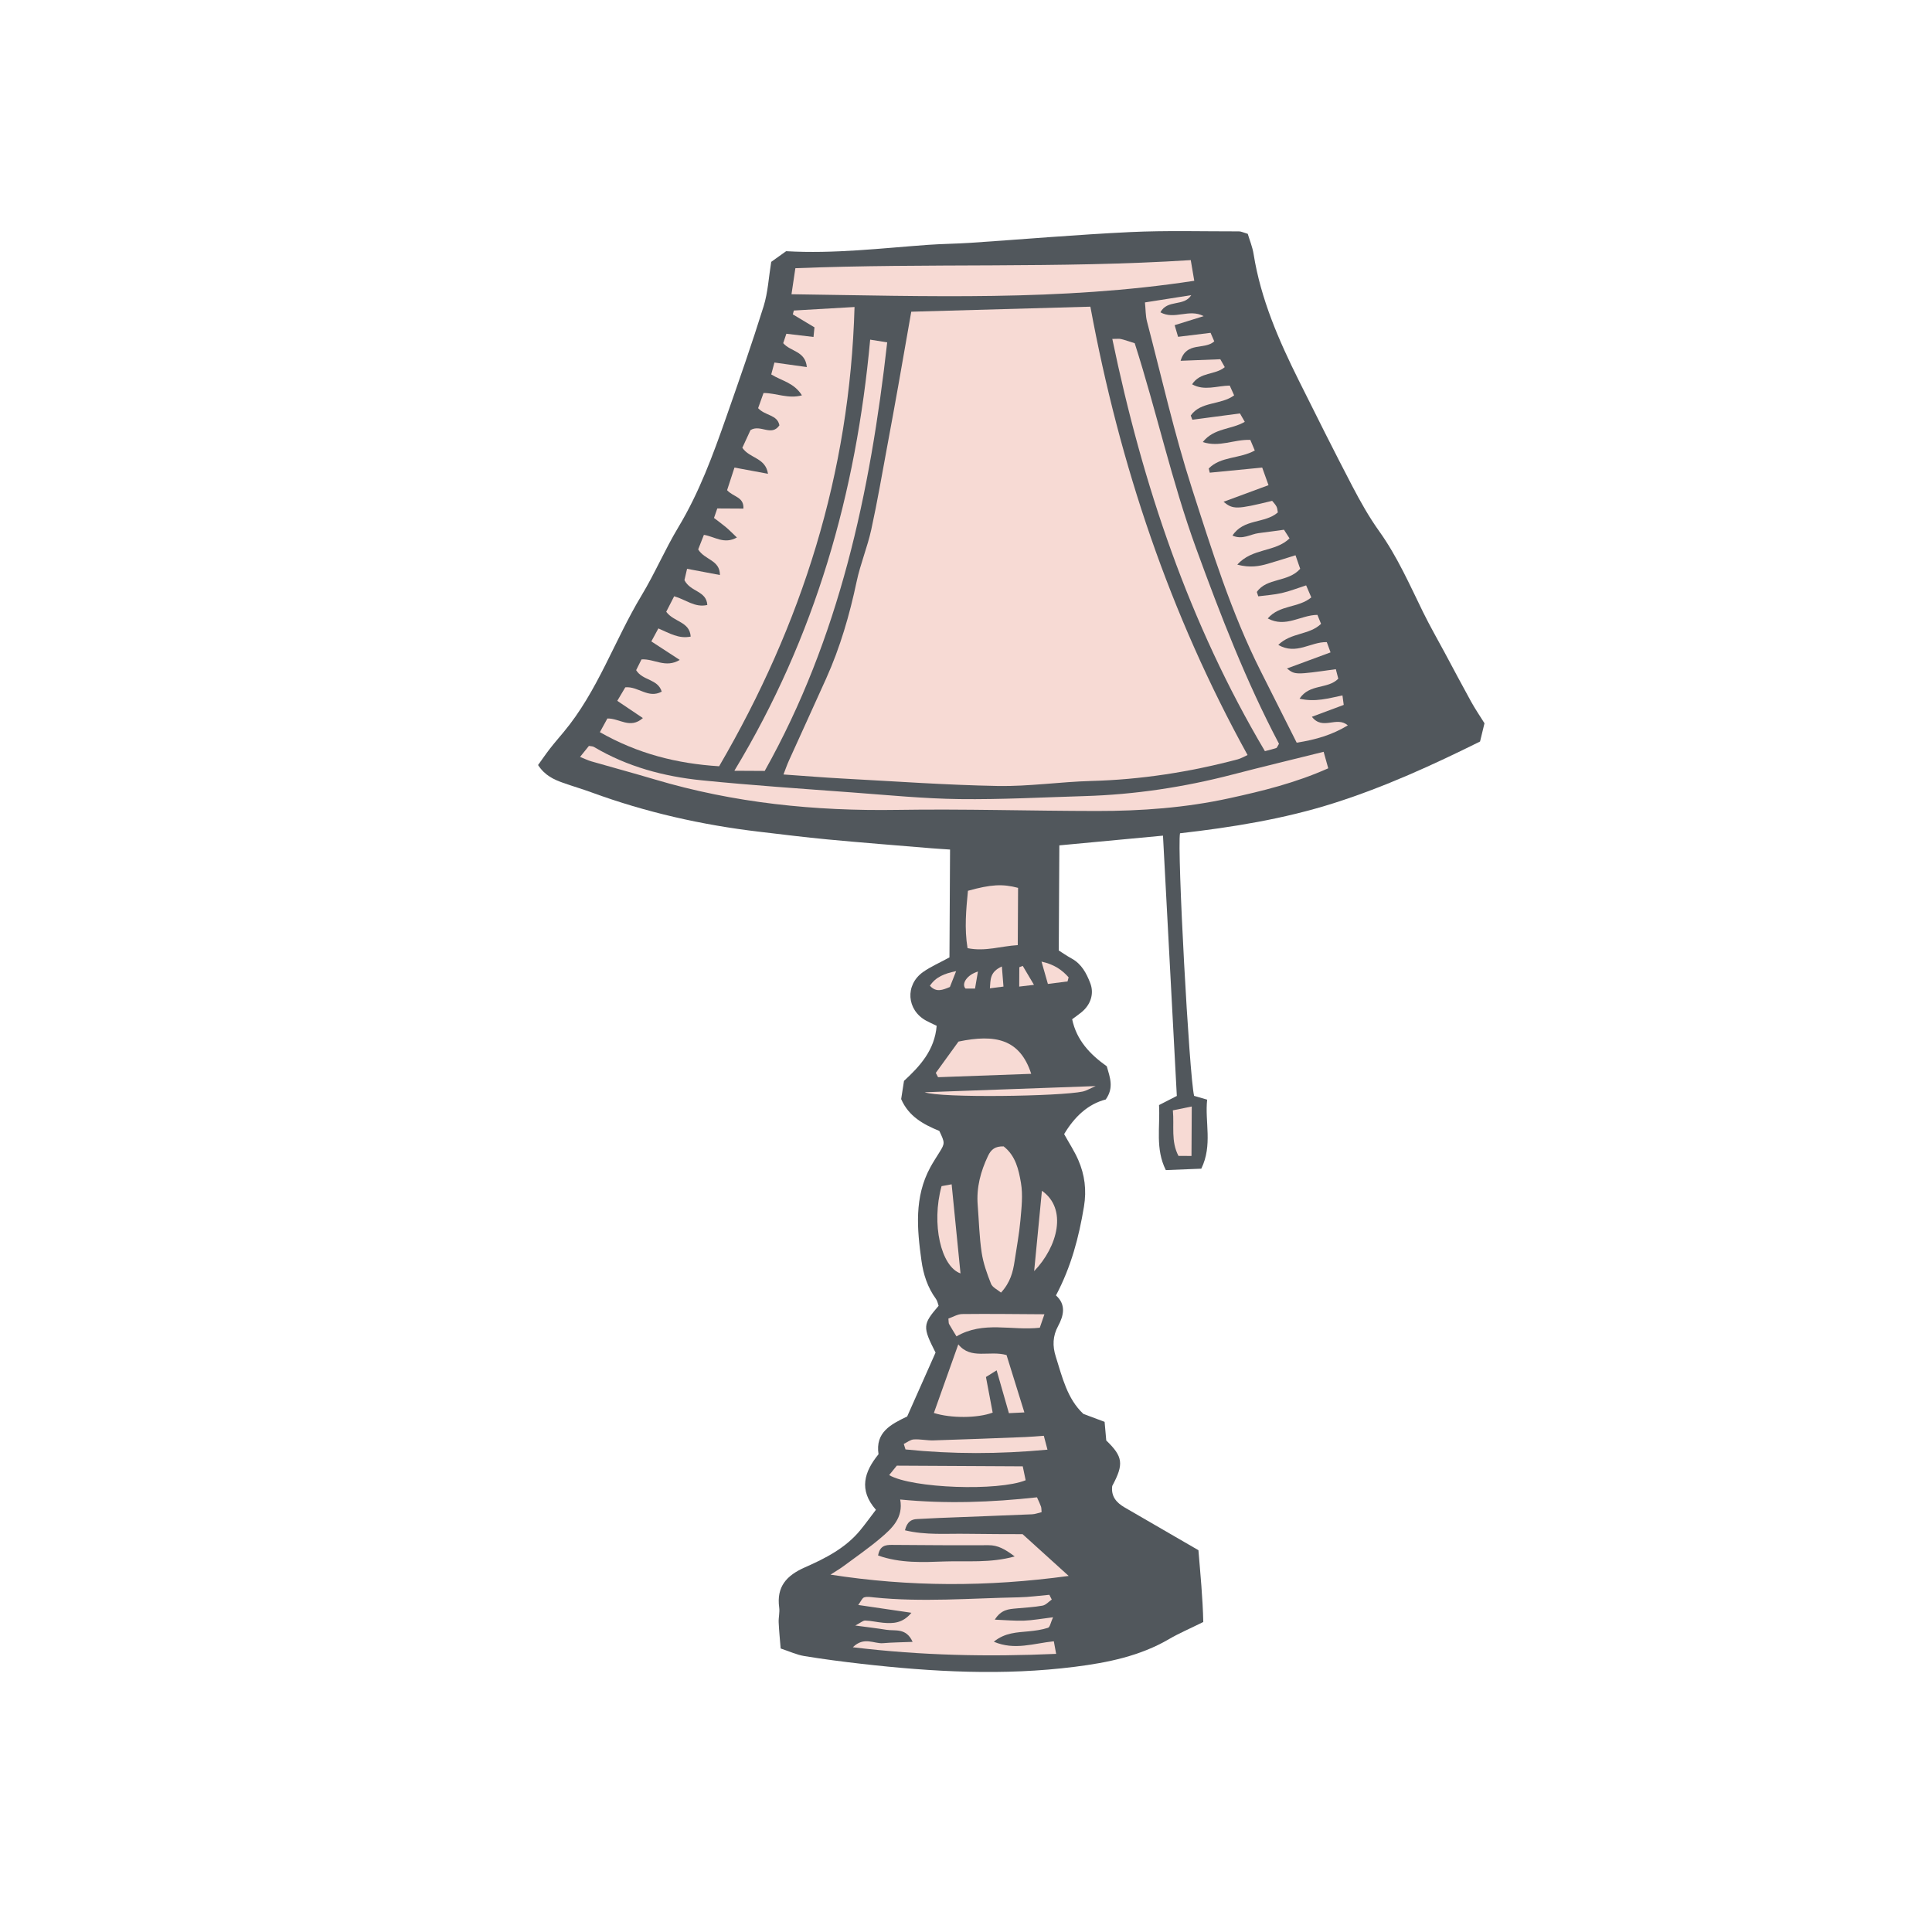 <svg version="1.1" id="svg" xmlns="http://www.w3.org/2000/svg" xmlns:xlink="http://www.w3.org/1999/xlink" x="0px" y="0px"
	 width="200px" height="200px" viewBox="0 0 200 200" enable-background="new 0 0 200 200" xml:space="preserve">
<path class="stroke" fill="#51575c"  d="M152.287,72.631c-0.929-1.681-1.824-3.379-2.732-5.07c-0.75-1.396-1.542-2.771-2.238-4.193
	c-1.398-2.852-2.671-5.757-4.536-8.365c-1.054-1.475-1.952-3.071-2.792-4.68c-1.89-3.622-3.717-7.276-5.537-10.933
	c-2.077-4.172-3.937-8.424-4.678-13.08c-0.12-0.753-0.422-1.478-0.607-2.103c-0.469-0.137-0.686-0.254-0.901-0.254
	c-3.751,0.005-7.509-0.105-11.253,0.072c-5.508,0.263-11.005,0.74-16.508,1.11c-1.472,0.099-2.951,0.106-4.422,0.211
	c-4.866,0.351-9.722,0.943-14.703,0.658c-0.491,0.352-1.039,0.743-1.544,1.105c-0.261,1.599-0.338,3.161-0.789,4.607
	c-1.201,3.852-2.534,7.663-3.869,11.471c-1.372,3.917-2.797,7.808-4.958,11.396c-1.375,2.286-2.425,4.767-3.803,7.051
	c-2.81,4.657-4.54,9.928-8.08,14.164c-0.471,0.565-0.955,1.121-1.406,1.702c-0.436,0.562-0.835,1.15-1.23,1.697
	c0.707,1.09,1.636,1.502,2.599,1.845c0.963,0.344,1.949,0.626,2.909,0.979c5.631,2.065,11.438,3.38,17.389,4.081
	c2.368,0.277,4.736,0.577,7.11,0.8c3.562,0.335,7.13,0.612,10.696,0.91c0.607,0.05,1.215,0.084,1.945,0.134
	c-0.021,3.854-0.042,7.562-0.061,11.164c-1.055,0.577-1.955,0.963-2.735,1.516c-1.886,1.337-1.697,3.935,0.321,5.034
	c0.34,0.184,0.694,0.341,1.09,0.533c-0.207,2.519-1.73,4.18-3.382,5.701c-0.107,0.686-0.203,1.3-0.294,1.881
	c0.782,1.808,2.312,2.627,3.95,3.3c0.584,1.227,0.584,1.284,0.032,2.179c-0.327,0.53-0.673,1.051-0.97,1.598
	c-1.673,3.088-1.366,6.377-0.91,9.66c0.196,1.413,0.633,2.768,1.498,3.95c0.155,0.211,0.199,0.504,0.277,0.714
	c-1.653,1.932-1.673,2.171-0.317,4.845c-0.936,2.108-1.946,4.382-2.938,6.613c-1.712,0.821-3.311,1.645-2.966,3.908
	c-1.478,1.812-2.077,3.698-0.269,5.751c-0.575,0.754-1.069,1.439-1.602,2.091c-1.523,1.868-3.628,2.934-5.754,3.871
	c-1.901,0.839-2.952,2.003-2.656,4.164c0.068,0.499-0.078,1.022-0.055,1.532c0.039,0.888,0.132,1.772,0.207,2.701
	c0.935,0.309,1.666,0.655,2.433,0.781c1.962,0.322,3.936,0.578,5.912,0.804c7.361,0.84,14.734,1.246,22.118,0.308
	c3.395-0.43,6.73-1.104,9.748-2.87c1.024-0.599,2.125-1.066,3.537-1.764c-0.05-2.449-0.307-5.044-0.502-7.435
	c-2.732-1.582-5.189-3.002-7.643-4.428c-0.842-0.49-1.422-1.141-1.28-2.22c1.221-2.269,1.118-3.036-0.618-4.709
	c-0.052-0.584-0.102-1.144-0.172-1.93c-0.714-0.267-1.455-0.543-2.196-0.82c-1.673-1.562-2.184-3.793-2.864-5.951
	c-0.343-1.087-0.311-2.114,0.241-3.133c0.602-1.112,0.842-2.236-0.216-3.183c1.578-2.975,2.374-6.028,2.899-9.195
	c0.284-1.714,0.079-3.284-0.586-4.818c-0.401-0.925-0.966-1.78-1.467-2.687c1.062-1.778,2.458-3.111,4.307-3.583
	c0.863-1.218,0.446-2.251,0.109-3.435c-1.744-1.238-3.125-2.693-3.586-4.87c0.328-0.245,0.65-0.47,0.955-0.717
	c0.959-0.775,1.345-1.926,0.916-3.031c-0.392-1.011-0.891-1.972-1.915-2.534c-0.538-0.295-1.043-0.649-1.342-0.838
	c0.021-3.749,0.04-7.292,0.06-10.88c3.668-0.344,7.087-0.666,10.729-1.007c0.485,9.135,0.96,18.068,1.432,26.945
	c-0.671,0.344-1.219,0.625-1.842,0.946c0.126,2.265-0.402,4.526,0.703,6.731c1.297-0.052,2.469-0.099,3.673-0.146
	c1.188-2.448,0.352-4.835,0.606-7.146c-0.568-0.165-0.982-0.285-1.351-0.393c-0.501-2.027-1.776-25.583-1.458-27.182
	c5.37-0.615,10.75-1.475,15.944-3.127c5.248-1.67,10.25-3.955,15.115-6.371c0.183-0.753,0.328-1.351,0.459-1.89
	C153.177,74.08,152.698,73.375,152.287,72.631z"/>
<path fill-rule="evenodd" clip-rule="evenodd" fill="#f7dad4" class="fill" d="M94.333,32.268c6.262-0.176,12.371-0.348,18.542-0.521
	c3.041,16.428,8.235,31.849,16.272,46.411c-0.345,0.155-0.668,0.355-1.02,0.449c-4.963,1.314-9.998,2.1-15.143,2.238
	c-3.235,0.087-6.47,0.578-9.696,0.519c-5.342-0.098-10.68-0.484-16.019-0.768c-1.98-0.105-3.958-0.27-6.163-0.423
	c0.21-0.541,0.362-0.992,0.558-1.424c1.284-2.84,2.585-5.673,3.863-8.517c1.446-3.215,2.422-6.573,3.15-10.022
	c0.386-1.824,1.119-3.574,1.518-5.396c0.642-2.93,1.141-5.89,1.691-8.838c0.375-2.012,0.743-4.024,1.101-6.039
	C93.435,37.426,93.87,34.912,94.333,32.268z"/>
<path fill-rule="evenodd" clip-rule="evenodd" fill="#f7dad4" class="fill" d="M68.155,65.054c1.175,0.508,2.109,1.094,3.344,0.846
	c-0.103-1.568-1.73-1.482-2.531-2.57c0.232-0.453,0.517-1.01,0.821-1.604c1.217,0.34,2.136,1.203,3.432,0.902
	c-0.095-1.49-1.733-1.325-2.368-2.572c0.039-0.167,0.144-0.619,0.272-1.174c1.196,0.226,2.233,0.422,3.402,0.644
	c0.002-1.573-1.573-1.542-2.251-2.652c0.143-0.365,0.358-0.911,0.592-1.507c1.134,0.184,2.082,1.013,3.416,0.273
	c-0.43-0.407-0.752-0.741-1.104-1.04c-0.387-0.327-0.801-0.624-1.266-0.982c0.111-0.321,0.213-0.618,0.339-0.983
	c0.928,0.005,1.795,0.01,2.706,0.015c0.064-1.228-1.039-1.185-1.69-1.907c0.215-0.658,0.468-1.431,0.764-2.341
	c1.168,0.216,2.24,0.414,3.47,0.643c-0.259-1.688-1.89-1.569-2.656-2.692c0.27-0.586,0.591-1.281,0.843-1.828
	c1.035-0.642,2.159,0.705,2.995-0.496c-0.218-1.121-1.446-0.964-2.204-1.777c0.157-0.441,0.353-0.992,0.559-1.568
	c1.331-0.003,2.545,0.632,3.975,0.242c-0.82-1.318-2.093-1.491-3.176-2.167c0.107-0.396,0.213-0.795,0.33-1.23
	c1.153,0.161,2.186,0.306,3.354,0.469c-0.156-1.681-1.685-1.582-2.445-2.476c0.094-0.28,0.209-0.623,0.326-0.973
	c0.965,0.115,1.841,0.218,2.81,0.333c0.043-0.426,0.068-0.689,0.1-0.997c-0.771-0.461-1.507-0.902-2.241-1.342
	c0.035-0.134,0.069-0.265,0.104-0.399c2.036-0.117,4.071-0.236,6.284-0.364c-0.486,17.234-5.438,32.826-14.017,47.543
	c-4.353-0.274-8.408-1.289-12.345-3.53c0.306-0.558,0.558-1.017,0.777-1.416c1.26-0.032,2.341,1.126,3.675-0.043
	c-0.908-0.611-1.718-1.156-2.651-1.784c0.327-0.551,0.6-1.012,0.831-1.4c1.343-0.126,2.369,1.208,3.772,0.445
	c-0.416-1.337-1.976-1.118-2.649-2.221c0.168-0.339,0.378-0.761,0.555-1.115c1.337-0.079,2.473,0.937,3.959,0.056
	c-1.038-0.676-1.912-1.246-2.942-1.917C67.67,65.945,67.909,65.506,68.155,65.054z"/>
<path fill-rule="evenodd" clip-rule="evenodd" fill="#f7dad4" class="fill" d="M118.525,31.307c1.702-0.267,3.248-0.51,4.792-0.753
	c-0.749,1.219-2.457,0.403-3.193,1.776c1.463,0.814,2.976-0.411,4.479,0.398c-0.959,0.298-1.919,0.597-3.003,0.934
	c0.139,0.472,0.235,0.804,0.354,1.205c1.162-0.143,2.22-0.271,3.365-0.412c0.129,0.299,0.252,0.582,0.382,0.882
	c-0.996,0.919-2.883-0.016-3.485,2.012c1.457-0.057,2.725-0.106,4.111-0.16c0.125,0.22,0.277,0.491,0.462,0.818
	c-0.999,0.841-2.537,0.465-3.383,1.776c1.281,0.71,2.552,0.156,3.896,0.132c0.141,0.312,0.289,0.642,0.456,1.013
	c-1.39,1.022-3.466,0.608-4.491,2.089c0.055,0.144,0.109,0.288,0.164,0.431c1.603-0.211,3.205-0.422,4.929-0.649
	c0.129,0.225,0.283,0.493,0.498,0.867c-1.377,0.822-3.178,0.614-4.346,2.097c1.742,0.57,3.226-0.291,4.921-0.225
	c0.118,0.28,0.277,0.656,0.463,1.098c-1.57,0.87-3.525,0.589-4.768,1.863c0.035,0.146,0.071,0.289,0.107,0.433
	c1.746-0.17,3.49-0.34,5.428-0.529c0.194,0.543,0.408,1.137,0.654,1.821c-1.636,0.605-3.091,1.143-4.657,1.722
	c0.988,0.813,1.374,0.794,5.034-0.098c0.132,0.17,0.33,0.361,0.45,0.593c0.096,0.184,0.097,0.417,0.136,0.608
	c-1.36,1.181-3.534,0.615-4.697,2.396c1.054,0.461,1.853-0.144,2.689-0.252c0.845-0.109,1.687-0.225,2.646-0.354
	c0.172,0.268,0.366,0.569,0.574,0.894c-1.469,1.447-3.856,0.973-5.406,2.72c1.312,0.338,2.239,0.175,3.156-0.091
	c0.914-0.264,1.819-0.556,2.869-0.88c0.202,0.583,0.357,1.029,0.485,1.4c-1.257,1.425-3.461,0.906-4.488,2.398
	c0.049,0.15,0.098,0.301,0.147,0.451c0.811-0.106,1.634-0.157,2.429-0.338c0.822-0.187,1.614-0.502,2.527-0.796
	c0.197,0.458,0.362,0.842,0.535,1.245c-1.328,1.113-3.275,0.747-4.508,2.18c1.868,0.995,3.395-0.355,5.141-0.37
	c0.119,0.292,0.255,0.628,0.377,0.929c-1.229,1.179-3.101,0.878-4.427,2.18c1.872,1.08,3.35-0.336,5.021-0.288
	c0.105,0.289,0.213,0.581,0.389,1.061c-1.51,0.558-2.95,1.09-4.515,1.668c0.844,0.663,0.844,0.663,5.061,0.072
	c0.087,0.339,0.179,0.691,0.255,0.984c-1.095,1.117-2.974,0.496-4.012,2.07c1.648,0.378,2.989-0.042,4.443-0.337
	c0.048,0.359,0.088,0.656,0.132,0.98c-1.116,0.417-2.139,0.799-3.297,1.23c1.132,1.456,2.554-0.119,3.719,0.89
	c-1.625,0.984-3.297,1.479-5.291,1.792c-1.243-2.47-2.483-4.934-3.724-7.399c-3.053-6.061-5.062-12.529-7.13-18.95
	c-1.825-5.668-3.134-11.502-4.646-17.27C118.585,32.686,118.602,32.064,118.525,31.307z"/>
<path fill-rule="evenodd" clip-rule="evenodd" fill="#f7dad4" class="fill" d="M60.047,78.357c0.353-0.438,0.63-0.782,0.917-1.139
	c0.202,0.038,0.388,0.026,0.52,0.105c3.442,2.042,7.228,3.059,11.154,3.454c5.202,0.524,10.421,0.873,15.635,1.26
	c3.684,0.273,7.372,0.639,11.06,0.685c4.316,0.054,8.637-0.183,12.955-0.311c5.188-0.154,10.288-0.926,15.313-2.233
	c3.072-0.799,6.16-1.54,9.422-2.352c0.155,0.556,0.311,1.115,0.477,1.708c-3.397,1.517-6.806,2.35-10.247,3.101
	c-4.525,0.99-9.113,1.323-13.725,1.319c-6.875-0.007-13.752-0.225-20.625-0.115c-8.538,0.136-16.917-0.709-25.116-3.151
	c-2.179-0.648-4.375-1.239-6.56-1.869C60.86,78.713,60.511,78.542,60.047,78.357z"/>
<path fill-rule="evenodd" clip-rule="evenodd" fill="#f7dad4" class="fill" d="M123.266,26.927c0.117,0.688,0.219,1.285,0.364,2.14
	c-13.851,2.123-27.669,1.583-41.695,1.393c0.147-0.988,0.26-1.742,0.401-2.695C96.008,27.221,109.613,27.8,123.266,26.927z"/>
<path fill-rule="evenodd" clip-rule="evenodd" fill="#f7dad4" class="fill" d="M107.349,155.002c0.196,0.445,0.325,0.696,0.416,0.961
	c0.05,0.149,0.036,0.321,0.061,0.574c-0.338,0.079-0.656,0.208-0.98,0.222c-3.228,0.138-6.457,0.254-9.686,0.382
	c-0.738,0.029-1.475,0.083-2.213,0.111c-0.644,0.024-1.051,0.308-1.266,1.164c2.165,0.523,4.292,0.327,6.396,0.363
	c2.15,0.036,4.301,0.029,5.78,0.037c1.797,1.628,3.131,2.836,4.774,4.325c-8.459,1.154-16.522,1.13-24.66-0.135
	c0.458-0.296,0.935-0.572,1.375-0.896c1.274-0.941,2.58-1.851,3.789-2.871c1.213-1.024,2.399-2.127,2.053-4.01
	C97.974,155.693,102.613,155.519,107.349,155.002z M90.901,161.025c2.318,0.819,4.636,0.696,6.94,0.616
	c2.301-0.079,4.641,0.185,7.201-0.519c-1.016-0.762-1.749-1.171-2.723-1.163c-3.333,0.021-6.668-0.008-10.002-0.032
	C91.64,159.923,91.073,160.023,90.901,161.025z"/>
<path fill-rule="evenodd" clip-rule="evenodd" fill="#f7dad4" class="fill" d="M115.146,35.085c0.469,0.003,0.701-0.04,0.907,0.014
	c0.491,0.124,0.97,0.293,1.413,0.431c2.268,7.083,3.823,14.285,6.352,21.224c2.529,6.938,5.185,13.801,8.583,20.24
	c-0.164,0.266-0.202,0.414-0.282,0.442c-0.312,0.109-0.636,0.18-1.176,0.323C123.109,64.53,118.289,50.225,115.146,35.085z"/>
<path fill-rule="evenodd" clip-rule="evenodd" fill="#f7dad4" class="fill" d="M79.163,79.806c-0.926-0.005-1.849-0.011-3.144-0.017
	c8.397-13.875,12.61-28.767,14.06-44.629c0.667,0.108,1.144,0.183,1.763,0.282C90.093,51.026,86.877,66.063,79.163,79.806z"/>
<path fill-rule="evenodd" clip-rule="evenodd" fill="#f7dad4" class="fill" d="M108.878,165.587c-0.316,0.217-0.609,0.564-0.954,0.627
	c-0.889,0.163-1.8,0.203-2.702,0.289c-0.771,0.073-1.564,0.091-2.241,1.162c1.162,0.046,2.098,0.139,3.029,0.104
	c0.891-0.033,1.778-0.2,3.001-0.35c-0.247,0.543-0.316,1.021-0.521,1.089c-0.634,0.208-1.315,0.3-1.985,0.365
	c-1.22,0.12-2.463,0.126-3.625,1.077c2.156,0.922,4.13,0.166,6.212-0.044c0.07,0.385,0.134,0.732,0.239,1.302
	c-7.042,0.316-13.911,0.176-21.046-0.684c1.168-1.146,2.187-0.341,3.131-0.423c0.936-0.081,1.878-0.086,3.057-0.135
	c-0.667-1.487-1.811-1.104-2.713-1.25c-0.944-0.153-1.895-0.263-3.222-0.442c0.551-0.285,0.795-0.522,1.032-0.514
	c0.62,0.021,1.235,0.173,1.855,0.228c1.021,0.092,2.02,0.064,2.924-1.033c-1.875-0.275-3.568-0.523-5.505-0.808
	c0.286-0.386,0.406-0.718,0.612-0.785c0.306-0.101,0.676-0.033,1.014,0.002c4.998,0.512,9.996,0.088,14.993-0.009
	c1.056-0.021,2.111-0.171,3.165-0.261C108.713,165.259,108.795,165.422,108.878,165.587z"/>
<path fill-rule="evenodd" clip-rule="evenodd" fill="#f7dad4" class="fill" d="M103.895,118.673c1.25,0.971,1.56,2.422,1.793,3.776
	c0.216,1.256,0.06,2.596-0.056,3.888c-0.126,1.408-0.392,2.802-0.6,4.203c-0.167,1.127-0.438,2.214-1.408,3.269
	c-0.363-0.305-0.883-0.534-1.033-0.91c-0.416-1.045-0.805-2.131-0.97-3.236c-0.244-1.623-0.28-3.276-0.41-4.917
	c-0.145-1.81,0.304-3.484,1.077-5.106C102.594,118.999,103.011,118.65,103.895,118.673z"/>
<path fill-rule="evenodd" clip-rule="evenodd" fill="#f7dad4" class="fill" d="M96.674,146.271c0.85-2.387,1.662-4.669,2.528-7.102
	c1.309,1.615,3.229,0.6,4.995,1.107c0.592,1.906,1.191,3.832,1.846,5.937c-0.604,0.029-1.071,0.052-1.601,0.078
	c-0.43-1.499-0.827-2.884-1.27-4.434c-0.53,0.332-0.841,0.524-1.107,0.69c0.247,1.31,0.475,2.514,0.696,3.687
	C101.182,146.819,98.438,146.83,96.674,146.271z"/>
<path fill-rule="evenodd" clip-rule="evenodd" fill="#f7dad4" class="fill" d="M100.201,92.214c2.388-0.667,3.588-0.726,5.19-0.303
	c-0.01,1.912-0.021,3.821-0.032,5.928c-1.734,0.095-3.342,0.688-5.199,0.314C99.821,96.109,100.018,94.131,100.201,92.214z"/>
<path fill-rule="evenodd" clip-rule="evenodd" fill="#f7dad4" class="fill" d="M96.874,111.066c0.782-1.08,1.563-2.158,2.349-3.243
	c3.804-0.794,6.359-0.271,7.528,3.339c-3.258,0.118-6.452,0.235-9.644,0.35C97.029,111.364,96.952,111.215,96.874,111.066z"/>
<path fill-rule="evenodd" clip-rule="evenodd" fill="#f7dad4" class="fill" d="M92.045,152.703c0.36-0.446,0.631-0.782,0.792-0.979
	c4.428,0.023,8.671,0.047,13.038,0.07c0.114,0.545,0.209,1.006,0.3,1.44C103.349,154.384,94.442,154.082,92.045,152.703z"/>
<path fill-rule="evenodd" clip-rule="evenodd" fill="#f7dad4" class="fill" d="M93.558,149.475c0.345-0.164,0.683-0.445,1.037-0.467
	c0.675-0.042,1.36,0.12,2.038,0.1c3.17-0.096,6.339-0.222,9.508-0.346c0.616-0.023,1.229-0.083,1.915-0.131
	c0.121,0.46,0.216,0.819,0.378,1.438c-5,0.467-9.847,0.474-14.696-0.024C93.679,149.854,93.618,149.665,93.558,149.475z"/>
<path fill-rule="evenodd" clip-rule="evenodd" fill="#f7dad4" class="fill" d="M99.015,138.341c-0.252-0.415-0.521-0.844-0.771-1.283
	c-0.05-0.089-0.03-0.219-0.067-0.558c0.447-0.153,0.941-0.464,1.441-0.47c2.757-0.033,5.516,0.006,8.5,0.023
	c-0.153,0.443-0.332,0.961-0.48,1.394C104.702,137.774,101.815,136.711,99.015,138.341z"/>
<path fill-rule="evenodd" clip-rule="evenodd" fill="#f7dad4" class="fill" d="M97.47,122.79c0.318-0.059,0.588-0.107,1.044-0.191
	c0.309,3.12,0.614,6.178,0.917,9.223C97.411,131.119,96.39,126.7,97.47,122.79z"/>
<path fill-rule="evenodd" clip-rule="evenodd" fill="#f7dad4" class="fill" d="M107.858,123.268c2.663,1.863,1.64,5.789-0.803,8.319
	C107.332,128.722,107.582,126.123,107.858,123.268z"/>
<path fill-rule="evenodd" clip-rule="evenodd" fill="#f7dad4" class="fill" d="M95.72,113.07c5.768-0.209,11.534-0.417,17.704-0.639
	c-0.667,0.289-0.983,0.489-1.326,0.563C109.742,113.501,97.365,113.682,95.72,113.07z"/>
<path fill-rule="evenodd" clip-rule="evenodd" fill="#f7dad4" class="fill" d="M121.414,114.942c0.65-0.132,1.197-0.243,1.957-0.397
	c-0.01,1.856-0.02,3.45-0.028,5.119c-0.516-0.003-0.933-0.005-1.35-0.008C121.196,118.127,121.57,116.594,121.414,114.942z"/>
<path fill-rule="evenodd" clip-rule="evenodd" fill="#f7dad4" class="fill" d="M110.512,101.597c-0.648,0.083-1.297,0.165-2.035,0.259
	c-0.224-0.784-0.413-1.447-0.659-2.311c1.314,0.289,2.123,0.859,2.804,1.629C110.585,101.315,110.549,101.456,110.512,101.597z"/>
<path fill-rule="evenodd" clip-rule="evenodd" fill="#f7dad4" class="fill" d="M96.263,102.044c0.612-0.909,1.483-1.261,2.715-1.512
	c-0.267,0.679-0.458,1.163-0.645,1.64C97.594,102.471,96.936,102.782,96.263,102.044z"/>
<path fill-rule="evenodd" clip-rule="evenodd" fill="#f7dad4" class="fill" d="M103.713,100.048c0.065,0.815,0.11,1.378,0.166,2.082
	c-0.501,0.065-0.891,0.115-1.406,0.181C102.55,101.402,102.449,100.625,103.713,100.048z"/>
<path fill-rule="evenodd" clip-rule="evenodd" fill="#f7dad4" class="fill" d="M107.036,101.95c-0.76,0.091-1.119,0.134-1.527,0.182
	c0.003-0.739,0.007-1.374,0.01-2.007c0.119-0.045,0.237-0.09,0.355-0.135C106.203,100.544,106.531,101.099,107.036,101.95z"/>
<path fill-rule="evenodd" clip-rule="evenodd" fill="#f7dad4" class="fill" d="M100.934,102.338c-0.498-0.002-0.766-0.004-0.993-0.005
	c-0.444-0.523,0.207-1.438,1.295-1.76C101.136,101.161,101.047,101.681,100.934,102.338z"/>
</svg>
